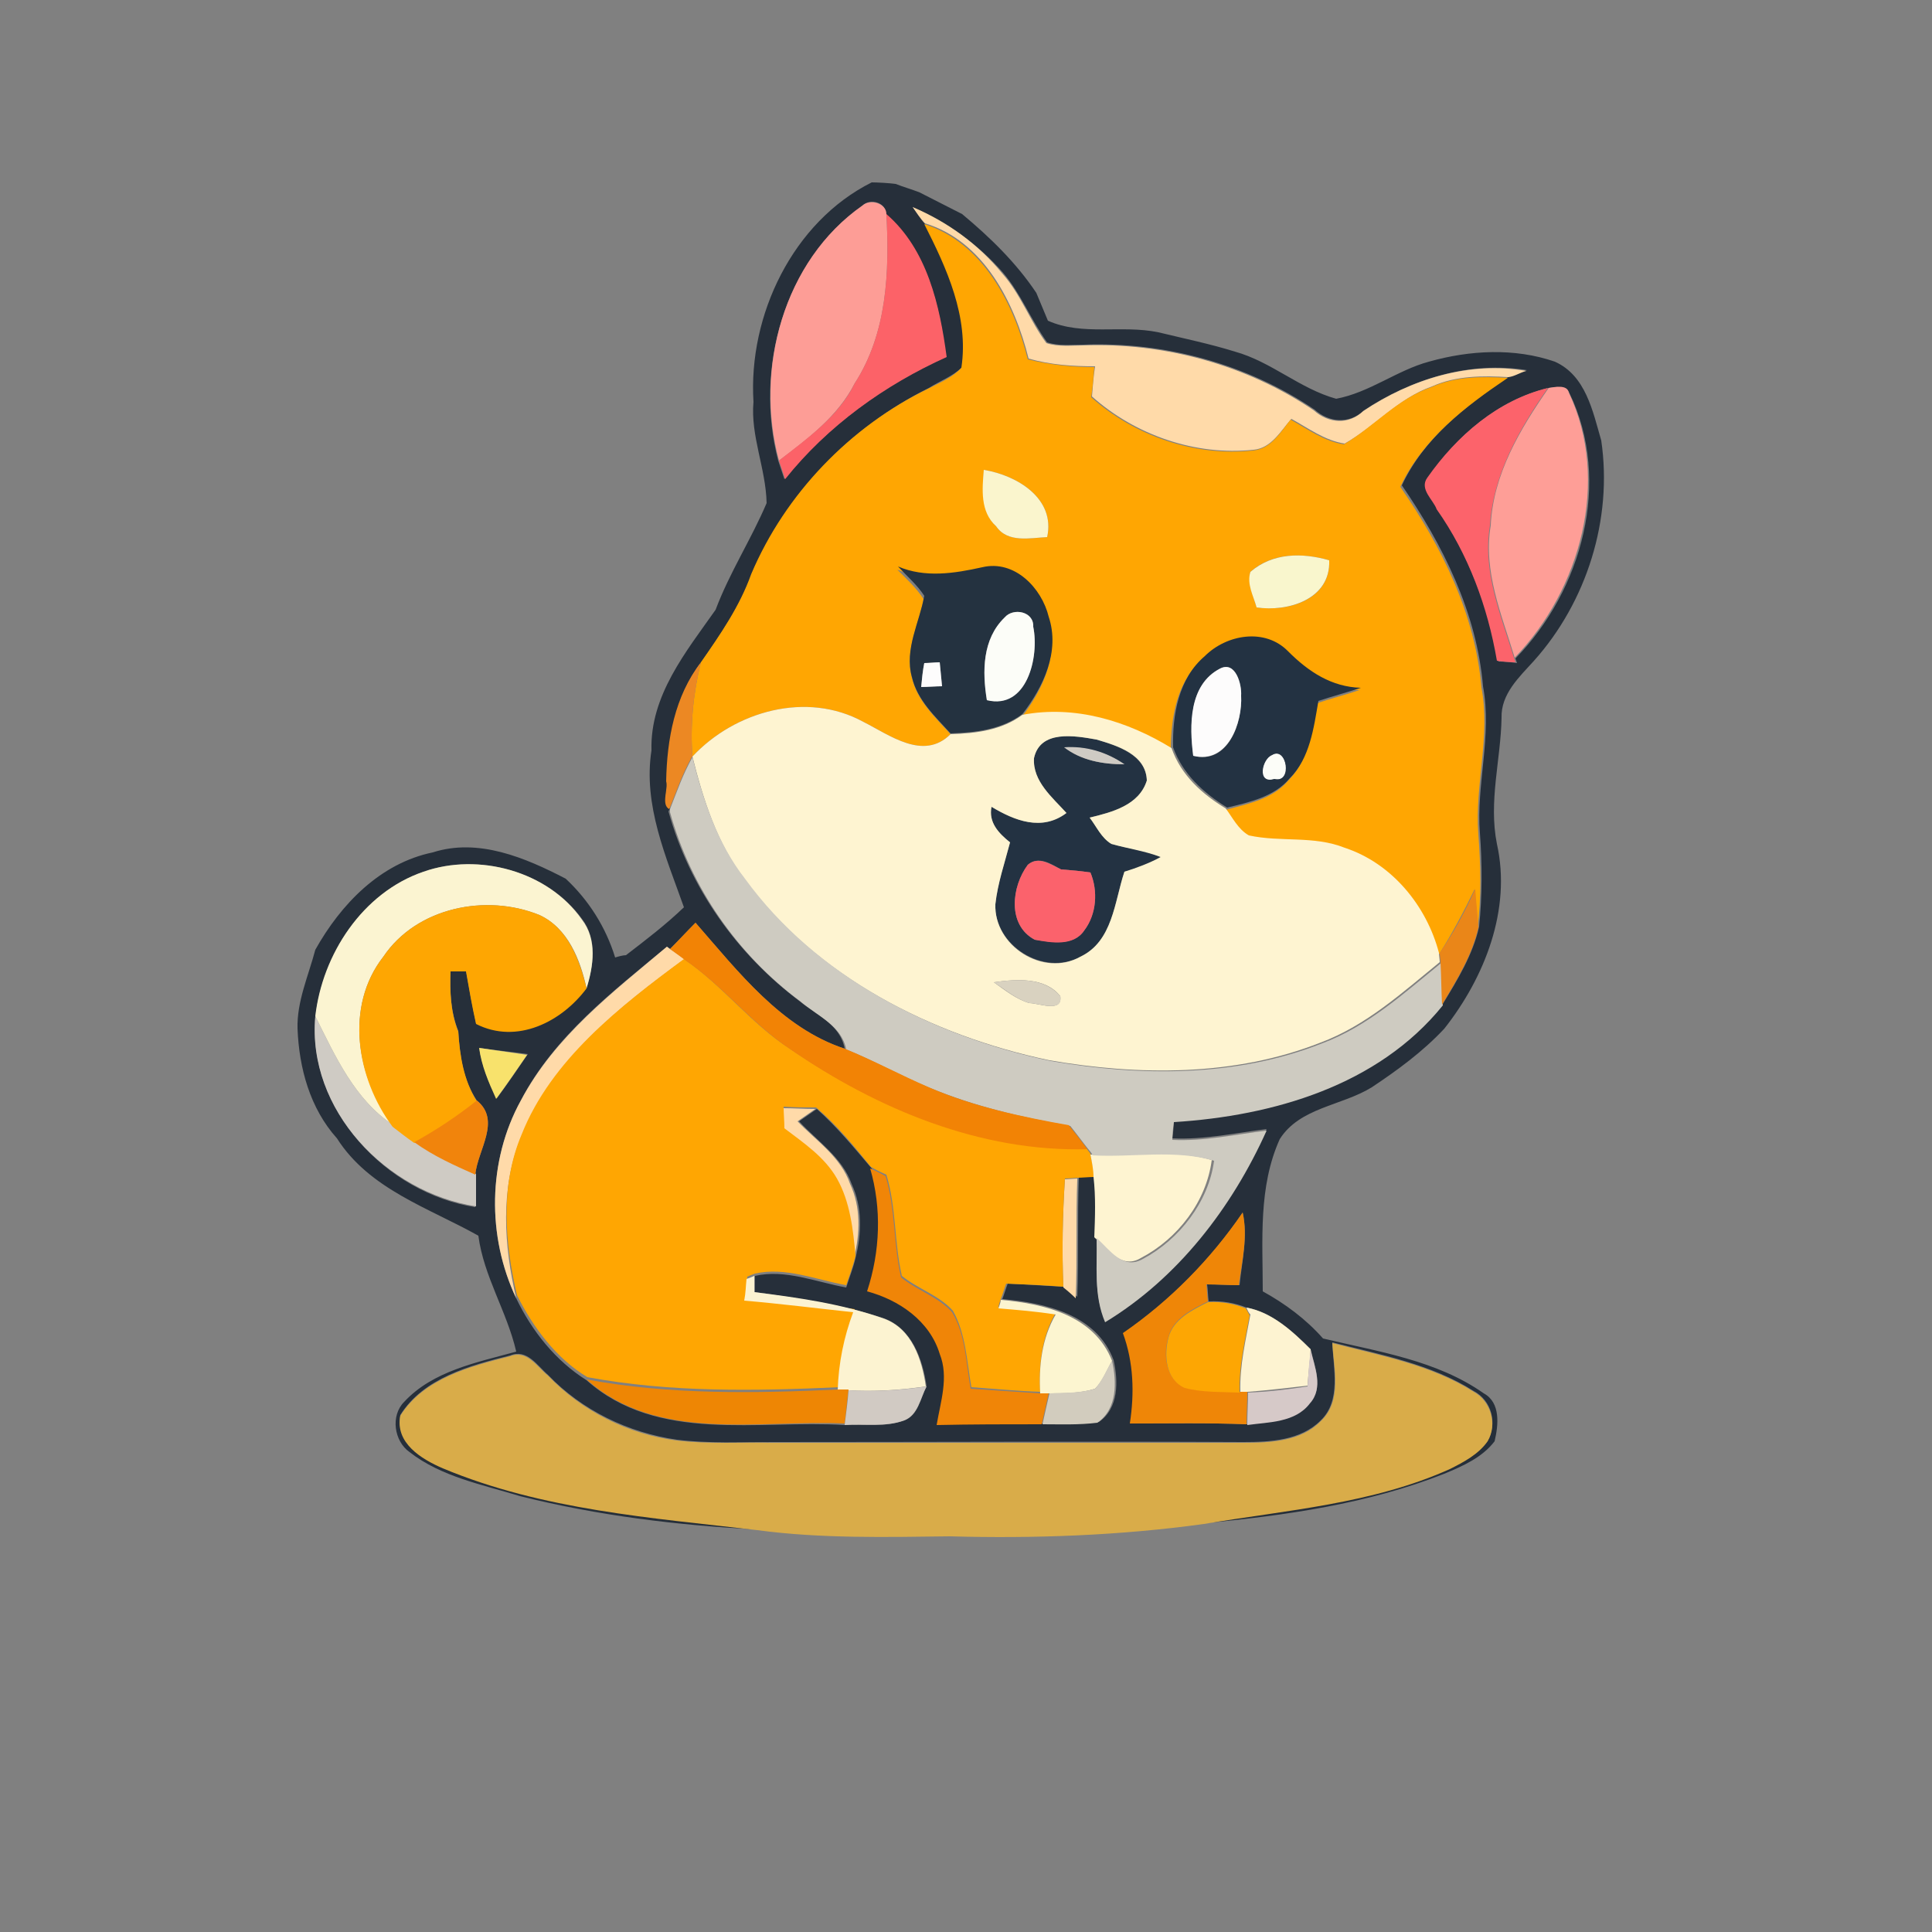 <?xml version="1.0" encoding="utf-8"?>
<!-- Generator: Adobe Illustrator 26.0.3, SVG Export Plug-In . SVG Version: 6.00 Build 0)  -->
<svg version="1.1" id="Layer_1" xmlns="http://www.w3.org/2000/svg" xmlns:xlink="http://www.w3.org/1999/xlink" x="0px" y="0px"
	 viewBox="0 0 250 250" style="enable-background:new 0 0 250 250;" xml:space="preserve">
<rect x="0" y="0" width="250" height="250" fill="#808080" stroke="none"/>
<style type="text/css">
	.st0{fill:#262F3A;}
	.st1{fill:#FD9D96;}
	.st2{fill:#FFDAA9;}
	.st3{fill:#FC6268;}
	.st4{fill:#FFA602;}
	.st5{fill:#FE9E97;}
	.st6{fill:#FC636B;}
	.st7{fill:#FAF5CD;}
	.st8{fill:#F9F6CD;}
	.st9{fill:#243240;}
	.st10{fill:#FCFDF8;}
	.st11{fill:#233242;}
	.st12{fill:#FDFCFC;}
	.st13{fill:#EC8823;}
	.st14{fill:#FEF4D1;}
	.st15{fill:#CFCBC4;}
	.st16{fill:#CECBC1;}
	.st17{fill:#FB626C;}
	.st18{fill:#FBF4D1;}
	.st19{fill:#EA8618;}
	.st20{fill:#FEA602;}
	.st21{fill:#F28305;}
	.st22{fill:#D9D2C0;}
	.st23{fill:#F8E26C;}
	.st24{fill:#F1840C;}
	.st25{fill:#F08507;}
	.st26{fill:#EF8607;}
	.st27{fill:#FCF3D1;}
	.st28{fill:#FCF5D0;}
	.st29{fill:#FDA603;}
	.st30{fill:#FDF3D1;}
	.st31{fill:#D6C9C8;}
	.st32{fill:#D9AC49;}
	.st33{fill:#D2CCBE;}
	.st34{fill:#EE8604;}
	.st35{fill:#D1CAC3;}
</style>
<g id="_x23_262f3aff">
	<path class="st0" d="M97.5,52c-0.7-11.2,5.1-23.3,15.3-28.4c0.8,0,2.4,0.1,3.1,0.2c1,0.4,2.1,0.7,3.1,1.1c1.8,0.9,3.7,1.9,5.5,2.8
		c3.6,3,7,6.3,9.6,10.2c0.5,1.2,1,2.4,1.5,3.6c4.5,2,9.5,0.5,14.3,1.5c3.3,0.8,6.7,1.5,9.9,2.5c4.7,1.3,8.4,4.8,13.1,6.1
		c4.3-0.8,7.9-3.7,12-4.8c5.3-1.5,11.1-1.8,16.3,0c4,1.8,4.9,6.4,6,10.2c1.5,10.2-1.9,20.9-8.7,28.5c-1.9,2.1-4.3,4.3-4.2,7.4
		c-0.1,5.4-1.7,10.8-0.6,16.3c1.9,8.5-1.6,17.3-6.8,23.9c-2.8,3-6.1,5.4-9.4,7.6c-3.9,2.4-9.3,2.6-11.9,6.7
		c-2.8,6.2-2.2,13.1-2.2,19.7c2.9,1.6,5.6,3.6,7.8,6.1c7.1,1.7,14.7,2.8,20.8,7.1c2.2,1.2,1.9,4.1,1.4,6.2c-1.6,2.1-4.1,3.2-6.5,4.2
		c-9.9,3.9-20.5,5.4-31.1,6.4c10.7-1.9,21.7-2.7,31.8-7.1c1.8-0.9,3.8-1.9,4.9-3.6c1.3-2.2,0.5-5.2-1.8-6.4
		c-5.5-3.5-12.1-4.7-18.3-6.3c0.1,3.3,1.2,7.5-1.5,10.1c-2.6,2.6-6.5,2.8-10,2.8c-20.3-0.1-40.6,0-61,0c-4.1,0-8.2,0.2-12.3-0.3
		c-6.3-0.9-12.3-3.8-16.7-8.4c-1.4-1.2-2.7-3.4-4.9-2.5c-5.2,1.3-11.2,2.9-14.2,7.7c-0.6,3.5,2.8,5.6,5.5,6.8
		c12.9,5.4,27,6.4,40.7,8c-10.3-0.5-20.7-1.8-30.7-4.3c-4.9-1.5-10.2-2.5-14.3-5.7c-2-1.4-2.5-4.7-0.7-6.5c3.7-4,9.4-5.1,14.5-6.5
		c-1.2-5.2-4.2-9.7-4.9-15c-6.4-3.6-14.1-6-18.3-12.6c-3.5-3.9-4.9-9.1-5.1-14.2c-0.1-3.5,1.4-6.8,2.3-10.2
		c3.3-5.9,8.4-11.2,15.2-12.6c5.9-1.9,12,0.7,17.2,3.4c3,2.8,5.2,6.3,6.4,10.2c0.3-0.1,1-0.3,1.4-0.3c2.6-2,5.1-3.9,7.5-6.2
		c-2.3-6.5-5.3-13.2-4.2-20.3c-0.2-7.1,4.5-12.8,8.3-18.2c1.8-4.8,4.6-9.1,6.6-13.8C99.1,60.6,97.1,56.4,97.5,52 M111.6,26.6
		c-10.2,7.2-14,21.2-10.9,33c0.2,0.6,0.6,1.8,0.8,2.4c5.6-6.9,12.9-12.2,20.9-15.8c-0.8-6.7-2.5-13.9-7.8-18.5
		C114.7,26.2,112.6,25.6,111.6,26.6 M118.1,26.8c0.5,0.7,1,1.5,1.6,2.2c2.9,5.7,5.8,12,4.8,18.5c-1.2,1.2-2.9,1.8-4.3,2.7
		c-10.1,5-18.5,13.7-22.9,24c-1.5,4.2-4,7.8-6.5,11.4c-3.4,4.4-4.4,10-4.5,15.4c0.2,1-0.7,3,0.4,3.6l-0.2,0.4
		c2.7,9.8,8.8,18.4,16.9,24.5c2.2,1.8,5.3,3,5.9,6.2c-8.2-2.7-13.8-10-19.3-16.3c-1.1,1.1-2.2,2.3-3.3,3.4l-0.4-0.3
		c-7,5.8-14.6,11.6-18.9,19.9c-4.3,7.8-4.4,17.6-0.6,25.6c2,4.2,5.1,8.1,9.1,10.6c9.2,8.2,22.3,5.1,33.4,5.8
		c2.5-0.1,5.2,0.3,7.7-0.6c1.8-0.6,2.1-2.9,2.9-4.4c-0.5-3.5-1.9-7.5-5.5-8.8c-5.4-1.8-11.1-2.6-16.7-3.4c0-0.5,0-1.6,0-2.1
		c3.9-0.9,7.9,0.8,11.8,1.5c0.4-1.3,0.9-2.5,1.2-3.8c0.8-3.2,0.9-6.6-0.5-9.6c-1.2-3.4-4.4-5.5-6.8-8.1c0.6-0.4,1.7-1.2,2.3-1.6
		c2.6,2.3,4.8,5,7.1,7.7c1.5,5.2,1.3,10.7-0.3,15.8c4.2,1,8.2,3.8,9.4,8.1c1.2,3,0.1,6.2-0.4,9.2c4.5-0.1,9.1-0.1,13.6-0.1
		c2.4,0,4.7,0.1,7.1-0.2c2.6-1.8,2.5-5.3,1.9-8c-2.2-5.9-8.8-7.4-14.4-7.9c0.2-0.5,0.5-1.5,0.7-2c2.5,0.1,4.9,0.3,7.4,0.4
		c0.4,0.3,1.2,1,1.6,1.3c0.2-5.2,0-10.3,0.2-15.5c0.6,0,1.7-0.1,2.2-0.1c0.2,2.6,0.2,5.2,0.1,7.8c0.1,3.7-0.4,7.4,1.1,10.9
		c9.4-5.8,16.4-14.9,20.9-24.8c-4,0.5-8.1,1.4-12.2,1.2c0.1-0.6,0.2-1.7,0.2-2.3c12.8-0.8,26.5-4.7,34.8-15.1
		c1.9-3.1,3.9-6.4,4.7-10c0.4-4,0.4-8.1,0.1-12.1c-0.5-6.3,1.6-12.6,0.4-19c-0.8-9.5-5.2-18.3-10.5-26c2.9-6.2,8.4-10.4,13.9-14.1
		c0.8-0.1,1.5-0.6,2.3-0.8c-7.4-1.2-14.9,1.1-21.1,5.2c-1.9,1.8-4.5,1.6-6.4-0.1c-8.7-5.9-19.4-8.8-29.9-8.4c-1.6,0-3.2,0.2-4.7-0.3
		c-2.1-2.9-3.4-6.3-5.7-9C126.6,31.6,122.5,28.8,118.1,26.8 M200.4,50.2c-6.5,1.5-11.9,6.2-15.6,11.6c-1.1,1.5,0.8,2.9,1.3,4.2
		c4,5.9,6.5,12.7,7.8,19.6c0.6,0,1.8,0.1,2.4,0.2l-0.2-0.6c8.6-8.8,12.5-22.9,7-34.3C202.7,49.8,201.1,50.1,200.4,50.2 M54.8,112.8
		c-7.9,2.7-13,10.7-14,18.8c-1,12,9.2,22.8,20.7,24.6c0-1.4,0-2.8,0-4.2c0.3-3.2,3.4-7,0.2-9.6c-1.8-2.7-2.2-5.8-2.4-9
		c-1-2.5-1.1-5.1-1-7.8c0.5,0,1.5,0,2,0c0.4,2.3,0.8,4.5,1.3,6.8c5.2,2.7,11-0.3,14.3-4.6c0.9-2.9,1.4-6.3-0.6-8.9
		C70.8,112.7,61.9,110.3,54.8,112.8 M62,135.6c0.4,2.3,1.2,4.5,2.3,6.5c1.4-1.9,2.7-3.8,4-5.7C66.1,136.1,64.1,135.9,62,135.6
		 M160.8,156.9c-4.1,6.1-9.4,11.4-15.4,15.6c1.4,3.8,1.5,7.8,0.9,11.7c5,0,10.1-0.1,15.1,0.1c2.8-0.4,6.2-0.3,8.1-2.8
		c1.8-2,0.6-4.7,0.1-6.9c-2.3-2.3-5-4.8-8.3-5.4c-1.5-0.6-3.2-0.9-4.9-0.8c-0.1-0.8-0.1-1.5-0.2-2.2c1.4,0,2.8,0.1,4.2,0.1
		C160.7,163.2,161.5,160.1,160.8,156.9z"/>
</g>
<g id="_x23_fd9d96ff">
	<path class="st1" d="M111.6,26.6c1-0.9,3.1-0.3,3.1,1.1c0.4,7.5,0.1,15.4-4.1,21.9c-2.2,4.3-6.1,7.2-9.8,10
		C97.6,47.8,101.4,33.7,111.6,26.6z"/>
</g>
<g id="_x23_ffdaa9ff">
	<path class="st2" d="M118.1,26.8c4.5,1.9,8.5,4.8,11.6,8.6c2.4,2.7,3.6,6.2,5.7,9c1.5,0.5,3.2,0.3,4.7,0.3
		c10.5-0.4,21.2,2.5,29.9,8.4c1.9,1.7,4.5,1.9,6.4,0.1c6.1-4.1,13.7-6.5,21.1-5.2c-0.8,0.2-1.5,0.7-2.3,0.8
		c-3.3-0.2-6.8-0.2-9.9,1.2c-4.3,1.5-7.4,5.2-11.3,7.4c-2.6-0.4-4.7-2-6.9-3.2c-1.4,1.6-2.6,3.8-4.9,4c-7.5,0.8-15.3-1.9-20.9-6.9
		c0.1-1.3,0.2-2.6,0.4-3.9c-2.9,0-5.8-0.2-8.6-1c-1.8-7.2-5.8-15.2-13.4-17.5C119.1,28.3,118.6,27.5,118.1,26.8z"/>
	<path class="st2" d="M86.3,122.5l0.4,0.3c0.5,0.3,1.4,1,1.9,1.3c-8.4,6.1-17.2,13.1-21.2,23.1c-2.7,6.6-2.2,14-0.6,20.8
		c-3.8-8-3.7-17.8,0.6-25.6C71.8,134.1,79.3,128.4,86.3,122.5z"/>
	<path class="st2" d="M101.3,143.4c1.4,0,2.8,0.1,4.2,0.1c-0.6,0.4-1.7,1.2-2.3,1.6c2.4,2.5,5.6,4.6,6.8,8.1c1.4,3,1.3,6.4,0.5,9.6
		c-0.3-3.4-0.8-6.9-2.4-10c-1.6-2.8-4.3-4.6-6.8-6.5C101.4,145.3,101.3,144.3,101.3,143.4z"/>
	<path class="st2" d="M137.6,166.6c-0.2-4.7-0.1-9.4,0.2-14l1.6-0.1c-0.2,5.2,0,10.3-0.2,15.5C138.8,167.6,138,166.9,137.6,166.6z"
		/>
</g>
<g id="_x23_fc6268ff">
	<path class="st3" d="M114.7,27.7c5.3,4.6,6.9,11.8,7.8,18.5c-8,3.6-15.4,8.9-20.9,15.8c-0.2-0.6-0.6-1.8-0.8-2.4
		c3.7-2.9,7.7-5.7,9.8-10C114.8,43.1,115.1,35.1,114.7,27.7z"/>
</g>
<g id="_x23_ffa602ff">
	<path class="st4" d="M119.6,29c7.6,2.4,11.6,10.3,13.4,17.5c2.8,0.7,5.7,1,8.6,1c-0.1,1.3-0.2,2.6-0.4,3.9c5.6,5,13.4,7.7,20.9,6.9
		c2.4-0.2,3.6-2.4,4.9-4c2.2,1.2,4.3,2.8,6.9,3.2c3.9-2.3,6.9-5.9,11.3-7.4c3.1-1.4,6.5-1.4,9.9-1.2c-5.5,3.7-11,7.9-13.9,14.1
		c5.4,7.8,9.7,16.5,10.5,26c1.2,6.3-0.9,12.6-0.4,19c0.3,4,0.4,8.1-0.1,12.1c-0.1-1.7-0.2-3.3-0.4-5c-1.4,2.9-2.9,5.7-4.6,8.4
		c-1.6-6.2-6.1-11.7-12.2-13.6c-4-1.6-8.3-0.7-12.4-1.6c-1.4-0.8-2.1-2.3-3-3.5c2.9-0.8,6.1-1.4,8.1-3.8c2.7-2.7,3.1-6.5,3.7-10
		c1.8-0.6,3.7-1.1,5.5-1.7c-3.8-0.1-6.8-2.1-9.4-4.7c-2.9-3.1-8-2.2-10.8,0.6c-3.4,2.9-4.2,7.6-4.2,11.9c-5.8-3.5-12.5-5.6-19.3-4.3
		c2.7-3.5,4.9-8.1,3.4-12.6c-0.9-3.7-4.4-7.5-8.6-6.4c-3.6,0.7-7.4,1.4-10.9-0.1c1.2,1.2,2.5,2.4,3.4,3.8C119,80.6,117,84,118,87.7
		c0.7,3,3,5.1,5,7.3c-3.5,3.5-7.9,0.1-11.3-1.6c-7.3-4-16.6-1.4-22.1,4.5c-0.3-4.1,0.1-8.2,1.1-12.2c2.5-3.6,5-7.2,6.5-11.4
		c4.4-10.4,12.8-19.1,22.9-24c1.5-0.8,3.1-1.4,4.3-2.7C125.4,41,122.5,34.7,119.6,29 M128.9,68.1c1.5,2.2,4.4,1.5,6.6,1.4
		c1.1-5-3.9-8-8.2-8.7C127.2,63.3,126.9,66.2,128.9,68.1 M161.8,74c-0.4,1.6,0.4,3.1,0.8,4.6c4.1,0.6,9.6-1,9.4-6.1
		C168.5,71.5,164.6,71.5,161.8,74z"/>
	<path class="st4" d="M88.5,124.1c5,3.4,8.6,8.3,13.7,11.6c11.3,7.7,24.6,13.3,38.4,12.9c0.1,0.2,0.4,0.5,0.5,0.7c0.2,1,0.4,2,0.5,3
		c-0.6,0-1.7,0.1-2.2,0.1l-1.6,0.1c-0.3,4.7-0.4,9.3-0.2,14c-2.5-0.2-4.9-0.3-7.4-0.4c-0.2,0.5-0.5,1.5-0.7,2
		c-0.1,0.3-0.3,0.8-0.3,1.1c2.5,0.2,4.9,0.4,7.4,0.7c-1.8,3.1-2.2,6.7-2,10.2c-3-0.1-6-0.4-8.9-0.6c-0.6-3.3-0.7-6.9-2.4-9.9
		c-1.8-2-4.5-2.8-6.6-4.5c-1-4.3-0.7-8.8-2-13.1c-0.5-0.2-1.5-0.7-2-1c-2.2-2.7-4.4-5.4-7.1-7.7c-1.4,0-2.8,0-4.2-0.1
		c0,0.9,0.1,1.9,0.1,2.8c2.5,1.9,5.2,3.7,6.8,6.5c1.7,3,2.1,6.6,2.4,10c-0.3,1.3-0.8,2.6-1.2,3.8c-3.9-0.7-7.9-2.4-11.8-1.5
		c-0.3,0.1-0.8,0.3-1,0.4c-0.1,0.9-0.1,1.8-0.2,2.7c4.7,0.4,9.4,1,14.1,1.5c-1.2,3.2-1.9,6.6-2,10.1c-10.9,0.5-21.9,0.7-32.6-1.3
		c-4-2.4-7-6.4-9.1-10.6c-1.6-6.8-2.2-14.2,0.6-20.8C71.3,137.2,80.1,130.3,88.5,124.1z"/>
</g>
<g id="_x23_fe9e97ff">
	<path class="st5" d="M200.4,50.2c0.7-0.1,2.4-0.5,2.6,0.6c5.4,11.4,1.5,25.5-7,34.3c-1.7-5.6-4.1-11.2-3.1-17.1
		C193.2,61.4,196.7,55.5,200.4,50.2z"/>
</g>
<g id="_x23_fc636bff">
	<path class="st6" d="M184.7,61.8c3.8-5.4,9.1-10,15.6-11.6c-3.7,5.3-7.1,11.2-7.5,17.8c-1,5.9,1.4,11.6,3.1,17.1l0.2,0.6
		c-0.6,0-1.8-0.1-2.4-0.2c-1.2-7-3.7-13.8-7.8-19.6C185.5,64.7,183.6,63.3,184.7,61.8z"/>
</g>
<g id="_x23_faf5cdff">
	<path class="st7" d="M128.9,68.1c-2.1-1.9-1.8-4.8-1.6-7.3c4.3,0.7,9.3,3.7,8.2,8.7C133.3,69.6,130.4,70.3,128.9,68.1z"/>
</g>
<g id="_x23_f9f6cdff">
	<path class="st8" d="M161.8,74c2.9-2.5,6.7-2.5,10.2-1.5c0.2,5.1-5.4,6.7-9.4,6.1C162.2,77.1,161.3,75.6,161.8,74z"/>
</g>
<g id="_x23_243240ff">
	<path class="st9" d="M116.2,73.3c3.5,1.5,7.3,0.9,10.9,0.1c4.2-1,7.7,2.7,8.6,6.4c1.5,4.5-0.7,9.1-3.4,12.6c-2.7,2-6,2.4-9.3,2.5
		c-2-2.2-4.3-4.3-5-7.3c-1-3.6,1-7.1,1.6-10.5C118.7,75.7,117.4,74.6,116.2,73.3 M130,79.9c-2.9,2.8-2.9,7-2.3,10.7
		c5.2,1.2,6.8-5.7,6-9.5C133.8,79.1,131.1,78.6,130,79.9 M119.6,85.8c-0.2,1-0.3,2.1-0.4,3.1c0.7,0,2-0.1,2.7-0.1
		c-0.1-1-0.2-2.1-0.3-3.1C121.1,85.7,120.1,85.8,119.6,85.8z"/>
</g>
<g id="_x23_fcfdf8ff">
	<path class="st10" d="M130,79.9c1.1-1.3,3.8-0.8,3.7,1.2c0.8,3.9-0.8,10.8-6,9.5C127.1,86.9,127.1,82.7,130,79.9z"/>
	<path class="st10" d="M164.6,97.7c1.9-1.2,2.8,3.7,0.3,3.1C162.6,101.6,163.2,98.2,164.6,97.7z"/>
</g>
<g id="_x23_233242ff">
	<path class="st11" d="M155.9,84.9c2.8-2.8,7.8-3.7,10.8-0.6c2.6,2.6,5.6,4.6,9.4,4.7c-1.8,0.6-3.7,1.1-5.5,1.7
		c-0.6,3.5-1.1,7.4-3.7,10c-2,2.4-5.2,3.1-8.1,3.8c-3.1-1.9-5.8-4.4-7-7.8C151.7,92.5,152.5,87.8,155.9,84.9 M154.4,97.8
		c4.5,1.2,6.4-4.3,6.2-7.8c0.1-1.4-0.7-4.5-2.7-3.5C153.9,88.5,153.9,93.8,154.4,97.8 M164.6,97.7c-1.3,0.5-2,3.8,0.3,3.1
		C167.3,101.4,166.5,96.5,164.6,97.7z"/>
	<path class="st11" d="M133.8,98.1c0.8-3.7,5.3-2.9,8.1-2.4c2.7,0.8,6.4,2,6.5,5.3c-1,3.2-4.5,4.1-7.4,4.8c0.9,1.1,1.5,2.6,2.8,3.4
		c2.1,0.6,4.4,0.8,6.4,1.7c-1.5,0.9-3.1,1.5-4.7,1.9c-1.3,3.9-1.5,9-5.7,11c-4.8,2.6-11.2-1.5-11-6.8c0.3-2.8,1.2-5.4,1.9-8
		c-1.5-1.2-2.8-2.5-2.4-4.6c3,1.8,6.6,3.2,9.7,0.8C136.2,103.2,133.6,101.1,133.8,98.1 M137.7,96.7c2.2,1.7,5,2.2,7.8,2.2
		C143.1,97.3,140.4,96.6,137.7,96.7 M133,111.9c-2.1,2.8-2.7,7.8,0.9,9.7c2.1,0.3,5,0.9,6.4-1.2c1.6-2.1,1.8-5.1,0.8-7.5
		c-1.3-0.2-2.5-0.3-3.8-0.4C136,111.8,134.4,110.7,133,111.9z"/>
</g>
<g id="_x23_fdfcfcff">
	<path class="st12" d="M119.6,85.8c0.5,0,1.5-0.1,2-0.1c0.1,1,0.2,2,0.3,3.1c-0.7,0-2,0.1-2.7,0.1C119.3,87.8,119.4,86.8,119.6,85.8
		z"/>
	<path class="st12" d="M154.4,97.8c-0.5-3.9-0.6-9.2,3.5-11.3c2-1,2.8,2.1,2.7,3.5C160.8,93.5,158.9,98.9,154.4,97.8z"/>
</g>
<g id="_x23_ec8823ff">
	<path class="st13" d="M86.2,101.1c0.1-5.4,1.1-11,4.5-15.4c-1,4-1.4,8.1-1.1,12.2L89.5,98c-1.2,2.1-2,4.5-2.9,6.7
		C85.5,104.1,86.5,102.1,86.2,101.1z"/>
</g>
<g id="_x23_fef4d1ff">
	<path class="st14" d="M89.6,97.9c5.5-5.9,14.8-8.5,22.1-4.5c3.4,1.7,7.8,5.1,11.3,1.6c3.3-0.1,6.6-0.5,9.3-2.5
		c6.8-1.3,13.6,0.8,19.3,4.3c1.2,3.5,4,6,7,7.8c0.9,1.2,1.6,2.7,3,3.5c4.1,0.9,8.4,0,12.4,1.6c6.1,2,10.6,7.5,12.2,13.6
		c0,0.3,0.1,0.9,0.1,1.2c-4.8,3.9-9.5,8.2-15.4,10.4c-11.1,4.4-23.5,4.3-35.1,2.3c-15.2-3.2-30.3-10.8-39.6-23.6
		C92.8,109.1,91,103.5,89.6,97.9L89.6,97.9 M133.8,98.1c-0.2,3,2.4,5.1,4.2,7.1c-3.2,2.4-6.7,1-9.7-0.8c-0.4,2,0.9,3.4,2.4,4.6
		c-0.7,2.7-1.6,5.3-1.9,8c-0.2,5.4,6.2,9.5,11,6.8c4.2-2,4.4-7.1,5.7-11c1.6-0.5,3.2-1.1,4.7-1.9c-2.1-0.8-4.3-1.1-6.4-1.7
		c-1.3-0.8-1.9-2.2-2.8-3.4c2.9-0.7,6.4-1.6,7.4-4.8c-0.1-3.4-3.8-4.5-6.5-5.3C139.1,95.2,134.6,94.4,133.8,98.1 M128.6,127.1
		c1.4,1,2.9,2.2,4.6,2.7c1.2,0,4.3,1.3,4-0.9C135.2,126.4,131.5,126.7,128.6,127.1z"/>
	<path class="st14" d="M141.1,149.4c5.2,0.3,10.6-0.8,15.7,0.7c-0.7,5.4-4.4,10.2-9.2,12.7c-2.5,1.5-4.3-1.2-6-2.7
		c0.1-2.6,0.2-5.2-0.1-7.8C141.5,151.4,141.3,150.4,141.1,149.4z"/>
</g>
<g id="_x23_cfcbc4ff">
	<path class="st15" d="M137.7,96.7c2.8-0.2,5.5,0.6,7.8,2.2C142.7,98.9,139.9,98.4,137.7,96.7z"/>
	<path class="st15" d="M40.8,131.5c2.6,5.2,5.1,10.8,10.1,14.1c0.9,0.7,1.8,1.4,2.8,2.1c2.4,1.8,5.1,3,7.9,4.2c0,1.4,0,2.8,0,4.2
		C50,154.3,39.7,143.6,40.8,131.5z"/>
</g>
<g id="_x23_cecbc1ff">
	<path class="st16" d="M86.7,104.7c0.9-2.3,1.7-4.6,2.9-6.7c1.4,5.5,3.2,11.1,6.8,15.7c9.3,12.8,24.4,20.4,39.6,23.6
		c11.6,2,24,2.1,35.1-2.3c5.9-2.2,10.6-6.5,15.4-10.4c0.1,1.8,0.1,3.6,0.2,5.5c-8.4,10.4-22,14.3-34.8,15.1
		c-0.1,0.6-0.2,1.7-0.2,2.3c4.1,0.2,8.1-0.7,12.2-1.2c-4.5,10-11.5,19.1-20.9,24.8c-1.5-3.5-1-7.2-1.1-10.9c1.7,1.5,3.4,4.2,6,2.7
		c4.7-2.5,8.5-7.4,9.2-12.7c-5.1-1.5-10.5-0.4-15.7-0.7c-0.1-0.2-0.3-0.5-0.5-0.7c-0.8-1-1.6-2.1-2.4-3.1
		c-6.2-1.1-12.3-2.5-18.1-4.9c-3.7-1.5-7.2-3.5-10.9-5c-0.6-3.1-3.7-4.3-5.9-6.2c-8.1-6-14.2-14.7-16.9-24.5L86.7,104.7z"/>
</g>
<g id="_x23_fb626cff">
	<path class="st17" d="M133,111.9c1.4-1.2,3,0,4.3,0.6c1.3,0.1,2.5,0.2,3.8,0.4c1,2.4,0.8,5.4-0.8,7.5c-1.4,2.1-4.3,1.6-6.4,1.2
		C130.3,119.7,130.9,114.7,133,111.9z"/>
</g>
<g id="_x23_fbf4d1ff">
	<path class="st18" d="M54.8,112.8c7.1-2.5,16.1-0.1,20.5,6.2c2,2.6,1.5,6,0.6,8.9c-0.8-3.7-2.4-7.8-6.1-9.5
		c-6.9-2.8-15.9-1-20.2,5.4c-5,6.4-3.5,15.7,1.3,21.8c-5-3.3-7.5-8.9-10.1-14.1C41.7,123.5,46.9,115.5,54.8,112.8z"/>
</g>
<g id="_x23_ea8618ff">
	<path class="st19" d="M190.9,115c0.1,1.7,0.3,3.3,0.4,5c-0.8,3.6-2.8,6.8-4.7,10c-0.1-1.8-0.1-3.7-0.2-5.5c0-0.3-0.1-0.9-0.1-1.2
		C188.1,120.7,189.6,117.9,190.9,115z"/>
</g>
<g id="_x23_fea602ff">
	<path class="st20" d="M49.6,123.8c4.3-6.4,13.3-8.2,20.2-5.4c3.7,1.7,5.2,5.8,6.1,9.5c-3.2,4.3-9,7.3-14.3,4.6
		c-0.5-2.2-0.9-4.5-1.3-6.8c-0.5,0-1.5,0-2,0c-0.1,2.6,0,5.3,1,7.8c0.2,3.1,0.7,6.3,2.4,9c-2.5,2.1-5.2,3.8-8.1,5.4
		c-1-0.7-1.9-1.4-2.8-2.1C46.1,139.5,44.6,130.2,49.6,123.8z"/>
</g>
<g id="_x23_f28305ff">
	<path class="st21" d="M86.7,122.8c1.1-1.1,2.2-2.3,3.3-3.4c5.5,6.3,11.1,13.6,19.3,16.3c3.7,1.5,7.2,3.4,10.9,5
		c5.8,2.5,11.9,3.8,18.1,4.9c0.8,1,1.6,2,2.4,3.1c-13.8,0.4-27.2-5.2-38.4-12.9c-5-3.3-8.7-8.2-13.7-11.6
		C88.1,123.8,87.1,123.1,86.7,122.8z"/>
</g>
<g id="_x23_d9d2c0ff">
	<path class="st22" d="M128.6,127.1c2.9-0.4,6.5-0.7,8.6,1.8c0.4,2.2-2.8,0.9-4,0.9C131.5,129.3,130.1,128.1,128.6,127.1z"/>
</g>
<g id="_x23_f8e26cff">
	<path class="st23" d="M62,135.6c2.1,0.3,4.2,0.6,6.2,0.9c-1.3,1.9-2.6,3.8-4,5.7C63.2,140,62.3,137.9,62,135.6z"/>
</g>
<g id="_x23_f1840cff">
	<path class="st24" d="M61.7,142.4c3.2,2.6,0.1,6.4-0.2,9.6c-2.7-1.2-5.4-2.4-7.9-4.2C56.5,146.2,59.2,144.4,61.7,142.4z"/>
</g>
<g id="_x23_f08507ff">
	<path class="st25" d="M112.6,151.2c0.5,0.2,1.5,0.7,2,1c1.3,4.3,1,8.8,2,13.1c2.1,1.7,4.8,2.5,6.6,4.5c1.8,3,1.8,6.6,2.4,9.9
		c3,0.2,6,0.4,8.9,0.6l1.2,0c-0.3,1.3-0.6,2.7-0.9,4c-4.5,0-9.1,0-13.6,0.1c0.5-3,1.6-6.2,0.4-9.2c-1.3-4.3-5.3-7-9.4-8.1
		C113.9,161.9,114.1,156.4,112.6,151.2z"/>
</g>
<g id="_x23_ef8607ff">
	<path class="st26" d="M160.8,156.9c0.7,3.1-0.1,6.3-0.5,9.4c-1.4,0-2.8-0.1-4.2-0.1c0.1,0.7,0.1,1.5,0.2,2.2c-2,1-4.5,2.2-5.1,4.6
		c-0.7,2.2-0.4,5.5,2.1,6.5c2.3,0.6,4.8,0.5,7.1,0.6l1,0c0,1.4-0.1,2.8-0.1,4.2c-5-0.2-10.1-0.1-15.1-0.1c0.6-3.9,0.5-7.9-0.9-11.7
		C151.4,168.3,156.6,163,160.8,156.9z"/>
</g>
<g id="_x23_fcf3d1ff">
	<path class="st27" d="M96.6,165.5c0.3-0.1,0.8-0.3,1-0.4c0,0.5,0,1.6,0,2.1c5.6,0.7,11.3,1.5,16.7,3.4c3.7,1.3,5,5.3,5.5,8.8
		c-3.4,0.5-6.8,0.7-10.1,0.5c-0.3,0-1,0-1.3,0c0.1-3.5,0.8-6.9,2-10.1c-4.7-0.5-9.4-1.1-14.1-1.5C96.5,167.3,96.5,166.4,96.6,165.5z
		"/>
</g>
<g id="_x23_fcf5d0ff">
	<path class="st28" d="M129.2,169.3c0.1-0.3,0.3-0.8,0.3-1.1c5.6,0.5,12.1,2,14.4,7.9c-0.7,1.2-1.2,2.6-2.2,3.6
		c-1.9,0.6-3.9,0.6-5.9,0.6l-1.2,0c-0.2-3.5,0.2-7.1,2-10.2C134.1,169.7,131.6,169.5,129.2,169.3z"/>
</g>
<g id="_x23_fda603ff">
	<path class="st29" d="M151.2,173.1c0.6-2.4,3.1-3.6,5.1-4.6c1.8-0.1,3.4,0.2,4.9,0.8c0.1,0.2,0.4,0.7,0.5,0.9
		c-0.6,3.3-1.4,6.6-1.3,10c-2.4-0.1-4.8,0-7.1-0.6C150.8,178.5,150.6,175.3,151.2,173.1z"/>
</g>
<g id="_x23_fdf3d1ff">
	<path class="st30" d="M161.3,169.2c3.3,0.6,6,3.1,8.3,5.4c-0.1,1.6-0.3,3.1-0.4,4.7c-2.6,0.3-5.1,0.6-7.7,0.8l-1,0
		c-0.1-3.4,0.7-6.7,1.3-10C161.6,169.9,161.4,169.5,161.3,169.2z"/>
</g>
<g id="_x23_d6c9c8ff">
	<path class="st31" d="M169.6,174.7c0.5,2.2,1.7,4.9-0.1,6.9c-1.9,2.5-5.3,2.4-8.1,2.8c0-1.4,0.1-2.8,0.1-4.2
		c2.6-0.1,5.1-0.4,7.7-0.8C169.3,177.8,169.4,176.2,169.6,174.7z"/>
</g>
<g id="_x23_d9ac49ff">
	<path class="st32" d="M170.9,183.9c2.8-2.6,1.7-6.8,1.5-10.1c6.2,1.6,12.8,2.8,18.3,6.3c2.2,1.2,3.1,4.2,1.8,6.4
		c-1.2,1.7-3.1,2.7-4.9,3.6c-10,4.5-21.1,5.3-31.8,7.1c-10.9,1.5-21.9,1.9-32.9,1.6c-8.3,0.1-16.7,0.3-24.9-0.8
		c-13.7-1.6-27.8-2.6-40.7-8c-2.8-1.2-6.2-3.3-5.5-6.8c3-4.8,9-6.4,14.2-7.7c2.2-0.9,3.5,1.4,4.9,2.5c4.4,4.6,10.4,7.6,16.7,8.4
		c4.1,0.5,8.2,0.2,12.3,0.3c20.3,0,40.6,0,61,0C164.4,186.7,168.4,186.5,170.9,183.9z"/>
</g>
<g id="_x23_d2ccbeff">
	<path class="st33" d="M143.9,176.1c0.6,2.7,0.7,6.2-1.9,8c-2.4,0.3-4.7,0.2-7.1,0.2c0.3-1.4,0.6-2.7,0.9-4c2-0.1,4,0,5.9-0.6
		C142.7,178.6,143.2,177.2,143.9,176.1z"/>
</g>
<g id="_x23_ee8604ff">
	<path class="st34" d="M75.9,178.5c10.8,2,21.7,1.8,32.6,1.3c0.3,0,1,0,1.3,0c-0.2,1.5-0.3,2.9-0.5,4.4
		C98.2,183.7,85,186.7,75.9,178.5z"/>
</g>
<g id="_x23_d1cac3ff">
	<path class="st35" d="M109.8,179.9c3.4,0.2,6.8,0,10.1-0.5c-0.8,1.5-1.1,3.7-2.9,4.4c-2.4,0.9-5.1,0.4-7.7,0.6
		C109.5,182.8,109.7,181.3,109.8,179.9z"/>
</g>
</svg>
